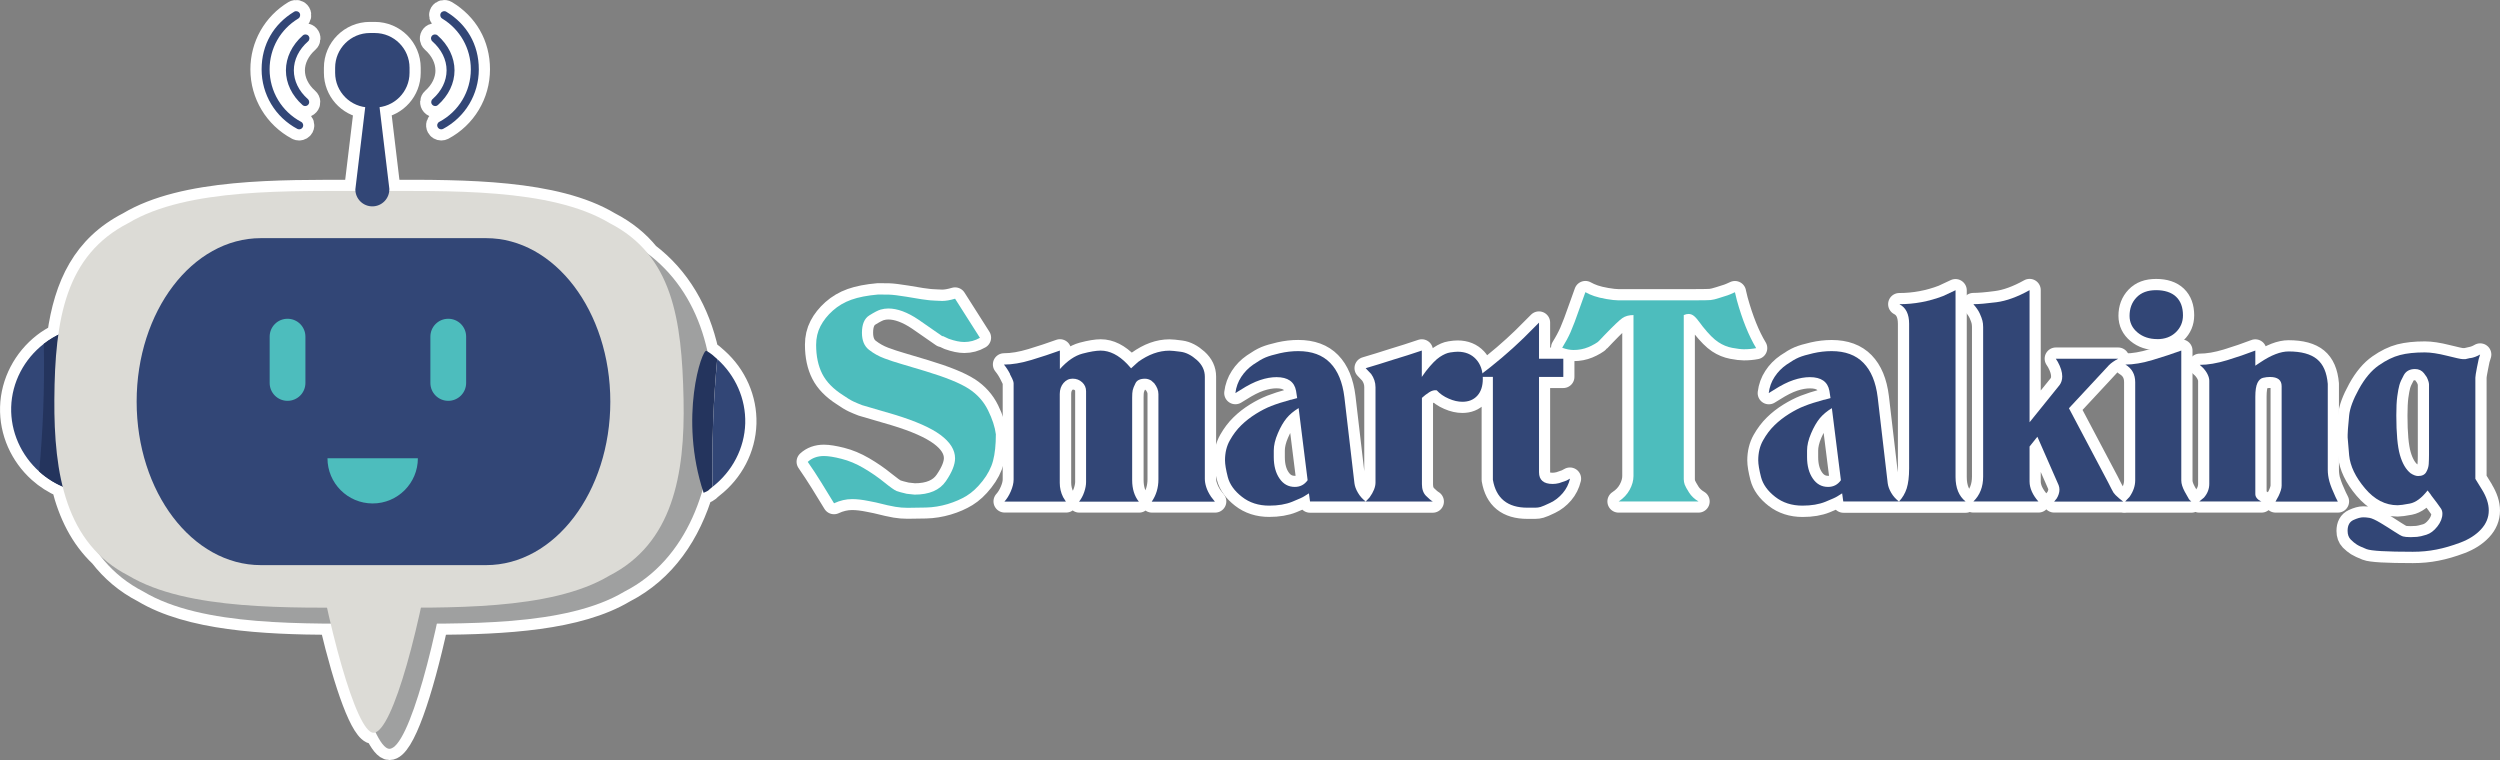 <?xml version="1.0" encoding="UTF-8"?>
<svg id="_圖層_2" data-name="圖層 2" xmlns="http://www.w3.org/2000/svg" viewBox="0 0 447.51 136.04">
  <rect x="0" y="0" width="447.51" height="136.04" fill="#808080" stroke="none"/>
  <defs>
    <style>
      .cls-1 {
        fill: #24345d;
      }

      .cls-2 {
        fill: #fff;
        stroke: #fff;
        stroke-linecap: round;
        stroke-linejoin: round;
        stroke-width: 4px;
      }

      .cls-3 {
        fill: #dcdbd6;
      }

      .cls-4 {
        fill: #324676;
      }

      .cls-5 {
        fill: #9fa0a0;
      }

      .cls-6 {
        fill: #4dbdbd;
      }
    </style>
  </defs>
  <g id="_圖層_1-2" data-name="圖層 1">
    <g>
      <g>
        <path class="cls-2" d="M173.41,69.56c-1.54-1-4.12-2.05-7.76-3.15l-4.35-1.3c-1.03-.3-2.04-.63-3.03-1-.98-.37-1.89-.88-2.73-1.53s-1.25-1.66-1.25-3.03c0-1.53.44-2.58,1.33-3.13.88-.55,1.55-.89,2-1.03.45-.13.91-.2,1.38-.2,1.63,0,3.44.67,5.41,2l4.25,2.95h.15l1,.47c1.1.39,2.03.58,2.8.58,1,0,1.94-.25,2.8-.75l-4.45-7c-.9.27-1.67.4-2.31.4-.1,0-.49-.02-1.18-.05-.69-.03-1.13-.07-1.33-.1l-1.16-.15-2.71-.45c-1.44-.23-2.49-.36-3.14-.38-.65-.02-1.3-.02-1.93-.02-1.94.17-3.54.48-4.8.93-1.26.45-2.36,1.1-3.32,1.95-.95.85-1.69,1.77-2.21,2.78-.52,1-.78,2.12-.78,3.35,0,2.04.37,3.77,1.1,5.2.73,1.44,1.97,2.7,3.7,3.8.77.53,1.4.92,1.9,1.15.5.23,1.02.45,1.55.65l5.81,1.7c3.74,1.13,6.47,2.34,8.21,3.63,1.73,1.29,2.6,2.68,2.6,4.18,0,1.13-.55,2.5-1.65,4.1-1.1,1.6-2.97,2.4-5.6,2.4l-1.4-.15c-.87-.2-1.48-.37-1.83-.5-.35-.13-1.09-.66-2.23-1.58-1.13-.92-2.36-1.76-3.68-2.53-1.32-.77-2.64-1.32-3.95-1.65-1.32-.33-2.36-.5-3.13-.5-1.17,0-2.14.35-2.9,1.05.83,1.2,1.64,2.44,2.43,3.7.78,1.27,1.54,2.5,2.27,3.7,1.07-.5,2.15-.75,3.25-.75.87,0,1.87.12,3,.35l1.25.25c1.6.4,2.76.66,3.48.78.72.12,1.44.18,2.18.18.9,0,2-.02,3.3-.05,1.3-.03,2.59-.24,3.88-.62,1.28-.38,2.42-.88,3.4-1.48.98-.6,1.94-1.48,2.85-2.65.92-1.17,1.54-2.38,1.88-3.63.34-1.25.5-2.83.5-4.73-.17-1.3-.63-2.74-1.4-4.3-.77-1.57-1.92-2.85-3.45-3.85Z"/>
        <path class="cls-2" d="M215.94,87.16c-.17-.54-.25-1.02-.25-1.46v-18.29c0-1.14-.47-2.13-1.42-2.99-.95-.85-1.91-1.35-2.88-1.48-.97-.13-1.65-.2-2.05-.2-1.87,0-3.74.68-5.6,2.02l-1.25,1.14-.7-.78c-1.54-1.59-3.12-2.39-4.75-2.39-.8,0-1.89.18-3.25.54-1.37.37-2.72,1.29-4.05,2.77v-3.32c-1.57.57-3.26,1.13-5.08,1.68-1.82.55-3.46.83-4.93.83.43.53.8,1.1,1.1,1.7.33.63.52,1.04.58,1.23.05.19.08.33.08.43v17.21c0,.63-.17,1.33-.5,2.1-.33.77-.72,1.38-1.15,1.85h11.01l-.5-.8c-.4-.8-.6-1.65-.6-2.55v-15.91c0-.8.23-1.46.68-1.98.45-.52.99-.77,1.63-.77.67,0,1.23.22,1.7.65.47.43.7.97.7,1.6v16.26c0,.53-.11,1.12-.33,1.78-.22.65-.53,1.22-.93,1.73h10.71c-.8-1-1.2-2.29-1.2-3.87v-14.73c0-.6.03-1.06.1-1.36.07-.3.23-.72.5-1.25.26-.54.83-.8,1.7-.8.37,0,.73.11,1.1.32l.55.49c.5.65.75,1.29.75,1.94v15.28c0,1.49-.4,2.82-1.2,3.98h11.31l-.7-.9c-.4-.6-.69-1.17-.85-1.71Z"/>
        <path class="cls-2" d="M279.08,86.47c-.4.1-.78.15-1.15.15-1.63,0-2.45-.7-2.45-2.1v-17.06h4.35v-3.25h-4.35v-6.47l-2.75,2.75c-2.21,2.15-4.68,4.26-7.38,6.32-.15-1.01-.53-1.86-1.15-2.54-.82-.88-1.91-1.33-3.28-1.33-.33,0-.78.04-1.33.13-.55.08-1.17.35-1.85.8-.69.45-1.51,1.29-2.48,2.53l-.75,1.05v-4.72l-2.55.84-2.55.79-2.5.79-2.45.74.95,1c.53.74.8,1.54.8,2.41v17.05c0,.8-.35,1.69-1.05,2.66l-.7.75c-.57-.43-1.03-.95-1.38-1.55-.35-.6-.56-1.17-.63-1.7l-1.8-15.41c-.33-2.7-1.18-4.75-2.55-6.15-1.37-1.4-3.27-2.1-5.71-2.1-1.1,0-2.2.13-3.3.38-1.1.25-1.95.5-2.55.75-.6.25-1.33.68-2.2,1.28-.87.6-1.59,1.33-2.15,2.2-.57.87-.92,1.84-1.05,2.9l.9-.55c1.3-.83,2.48-1.43,3.53-1.78,1.05-.35,2.03-.52,2.93-.52,2.03,0,3.2.82,3.5,2.45l.2,1.3-1.1.3c-1.47.4-2.64.78-3.53,1.13-.88.35-1.81.82-2.78,1.42-.97.6-1.84,1.28-2.6,2.03-.77.75-1.44,1.64-2.03,2.68-.58,1.03-.88,2.23-.88,3.6,0,.7.17,1.7.5,3,.33,1.3,1.18,2.48,2.53,3.53,1.35,1.05,2.98,1.58,4.88,1.58,1.6,0,2.98-.23,4.13-.7,1.15-.47,1.85-.78,2.1-.95.25-.17.54-.35.88-.55l.2,1.45h21.97c-.3-.17-.7-.5-1.2-1-.5-.5-.75-1.2-.75-2.1v-15.46c.4-.37.83-.7,1.3-1,.47-.3.92-.42,1.35-.35.57.62,1.28,1.12,2.15,1.49.87.38,1.68.56,2.45.56,1.1,0,1.98-.36,2.65-1.07.67-.72,1-1.73,1-3.03,0-.12-.02-.23-.03-.35h1.83v18.41c.57,3.34,2.63,5,6.18,5h1.41c.34,0,.65-.04.95-.13.3-.08.88-.33,1.73-.74.85-.41,1.6-.99,2.23-1.73.64-.75,1.07-1.61,1.31-2.6l-.65.35-1.3.45ZM231.75,87.17c-1.14,0-2.05-.5-2.73-1.5-.69-1-1.03-2.28-1.03-3.85v-1.15c0-.93.24-1.97.73-3.1.49-1.13,1.01-2.03,1.56-2.7.56-.67,1.27-1.27,2.14-1.8l1.61,12.91c-.56.8-1.33,1.2-2.3,1.2Z"/>
        <path class="cls-2" d="M310.56,52.3c-.6.28-1.03.46-1.3.55-.27.08-.75.24-1.45.46-.7.23-1.24.35-1.6.39-.37.03-1.29.05-2.75.05h-13.81c-.5,0-1.19-.08-2.08-.23-.89-.15-1.62-.33-2.2-.53-.58-.2-1.11-.43-1.58-.7l-.95,2.65c-.73,2.1-1.3,3.6-1.7,4.5-.4.9-.9,1.84-1.5,2.8.73.27,1.42.4,2.05.4.93,0,1.8-.17,2.6-.5.4-.16.8-.37,1.2-.6.4-.23.65-.42.75-.55l1-1.05c1.57-1.63,2.62-2.63,3.15-3,.53-.37,1.2-.55,2-.55v28.82c0,.8-.23,1.62-.68,2.45-.45.84-1.11,1.54-1.98,2.1h14.31c-.73-.43-1.3-.96-1.7-1.6-.4-.63-.66-1.11-.78-1.42-.12-.32-.17-.64-.17-.97v-29.38c.3-.13.58-.2.85-.2.37,0,.7.12,1,.38.3.25.67.68,1.1,1.28l.45.6c1.07,1.33,1.99,2.26,2.78,2.78.78.52,1.62.86,2.5,1.03.88.17,1.58.25,2.08.25.8,0,1.53-.07,2.2-.2-1.34-2.21-2.48-5.07-3.45-8.56l-.35-1.45Z"/>
        <path class="cls-2" d="M350.04,51.95l-2.25,1.05c-2.53.97-5.14,1.45-7.81,1.45,1.17.6,1.75,1.77,1.75,3.5v25.92c0,1.47-.14,2.65-.43,3.55-.28.9-.74,1.68-1.38,2.35-.57-.43-1.02-.95-1.37-1.55-.35-.6-.56-1.17-.62-1.7l-1.8-15.41c-.33-2.7-1.18-4.75-2.55-6.15-1.37-1.4-3.27-2.1-5.7-2.1-1.1,0-2.2.13-3.3.38-1.1.25-1.95.5-2.55.75-.6.25-1.33.68-2.2,1.28-.87.6-1.59,1.33-2.15,2.2-.57.87-.92,1.84-1.05,2.9l.9-.55c1.3-.83,2.48-1.43,3.53-1.78,1.05-.35,2.03-.52,2.93-.52,2.03,0,3.2.82,3.5,2.45l.2,1.3-1.1.3c-1.47.4-2.64.78-3.53,1.13-.88.35-1.81.82-2.78,1.42-.97.6-1.84,1.28-2.6,2.03-.77.75-1.44,1.64-2.03,2.68-.58,1.03-.88,2.23-.88,3.6,0,.7.17,1.7.5,3,.33,1.3,1.18,2.48,2.53,3.53,1.35,1.05,2.98,1.58,4.88,1.58,1.6,0,2.98-.23,4.13-.7,1.15-.47,1.85-.78,2.1-.95.25-.17.54-.35.88-.55l.2,1.45h21.87c-1.2-.97-1.8-2.43-1.8-4.4v-33.42ZM327.22,87.17c-1.13,0-2.04-.5-2.73-1.5-.69-1-1.03-2.28-1.03-3.85v-1.15c0-.93.24-1.97.73-3.1.49-1.13,1.01-2.03,1.56-2.7.56-.67,1.27-1.27,2.15-1.8l1.62,12.91c-.57.8-1.34,1.2-2.3,1.2Z"/>
        <path class="cls-2" d="M378.33,88.17c-.15-.23-.48-.85-.97-1.85l-7.01-13.26,5.81-6.25,1.25-1.35.1-.11c.4-.4.95-.78,1.65-1.15h-11.16l.35.55c.53.97.8,1.84.8,2.61,0,.6-.16,1.12-.48,1.55l-5.37,6.66v-23.65c-2.17,1.21-4.15,1.93-5.93,2.16-1.79.24-3.16.35-4.13.35.53.6.92,1.16,1.15,1.68.23.52.39.94.47,1.27.08.33.13.72.13,1.15v26.77c0,1.83-.58,3.32-1.75,4.45h11.66c-.5-.57-.89-1.16-1.18-1.77-.28-.62-.42-1.23-.42-1.83v-6.26l1.4-1.75,3.8,8.66c.1.27.15.53.15.8,0,.53-.17,1.07-.5,1.6l-.45.55h12.36l-.75-.6c-.5-.43-.82-.77-.98-1Z"/>
        <path class="cls-2" d="M391.84,89.35c-.08-.12-.33-.56-.75-1.33-.42-.77-.62-1.43-.62-2v-23.27c-1.57.57-3.27,1.13-5.1,1.68-1.83.55-3.47.83-4.9.83,1.17.7,1.75,1.75,1.75,3.15v17.56c0,1-.33,1.99-1,2.95l-.8.85h11.86c-.2-.17-.34-.31-.43-.42Z"/>
        <path class="cls-2" d="M386.16,60.7c1.37,0,2.48-.41,3.33-1.23.85-.82,1.28-1.83,1.28-3.03,0-1.43-.41-2.54-1.23-3.33-.82-.78-2.01-1.18-3.58-1.18s-2.67.43-3.5,1.3c-.83.87-1.25,1.97-1.25,3.3,0,1.2.48,2.19,1.43,2.98s2.13,1.18,3.53,1.18Z"/>
        <path class="cls-2" d="M416.98,86.2c-.2-.71-.3-1.42-.3-2.13v-15.36c-.17-2.03-.81-3.51-1.93-4.43-1.12-.92-2.81-1.38-5.08-1.38-1.44,0-3.12.65-5.06,1.95l-.9.6v-2.71c-1.57.6-3.25,1.18-5.05,1.73-1.8.55-3.44.83-4.9.83l.6.55c.37.4.64.8.83,1.2.18.4.28.77.28,1.1v18.46c0,.9-.32,1.72-.95,2.45l-.85.7h11.16c-.73-.37-1.1-.82-1.1-1.35v-17.41c0-1.13.12-1.96.38-2.48.25-.52.58-.82,1-.92.42-.1.83-.15,1.23-.15,1.4,0,2.1.55,2.1,1.65v17.81c0,.47-.18,1.08-.55,1.85l-.55,1h11.16l-.4-.8c-.53-1.13-.9-2.06-1.1-2.78Z"/>
        <path class="cls-2" d="M444.31,87.67l-1.2-1.95v-18.11c0-.27.09-.87.28-1.8.18-.93.29-1.45.32-1.55l.25-.8c-.57.34-1.15.55-1.75.65-.2.03-.48.1-.85.2h-.55c-.27,0-1.19-.2-2.78-.6-1.59-.4-2.91-.6-3.98-.6-1.73,0-3.21.16-4.43.47-1.22.32-2.49.93-3.8,1.85-1.32.92-2.5,2.33-3.55,4.23-1.05,1.9-1.63,3.48-1.75,4.73-.12,1.25-.19,2.07-.22,2.45-.03.39-.05.73-.05,1.03v.47c0,.22.09,1.28.27,3.2.18,1.92,1.13,3.89,2.83,5.9,1.7,2.02,3.65,3.03,5.85,3.03.4,0,1.12-.1,2.18-.3,1.05-.2,2.11-.98,3.18-2.35l.5.65.2.3.95,1.25.75,1.05c.17.27.25.57.25.9,0,.77-.3,1.53-.9,2.3-.6.77-1.26,1.26-1.97,1.48-.71.22-1.27.34-1.67.38-.4.03-.78.05-1.15.05-.63,0-1.09-.04-1.37-.13-.28-.08-.79-.37-1.52-.85-.73-.48-1.55-1-2.47-1.55-.92-.55-1.58-.86-2-.92-.42-.07-.79-.1-1.12-.1-.47,0-1.05.16-1.75.48-.7.32-1.05.96-1.05,1.93,0,.67.19,1.19.57,1.58.38.38.75.68,1.1.9.35.22.92.48,1.72.8.8.32,3.56.48,8.29.48,1.46,0,2.87-.13,4.22-.4,1.35-.26,2.78-.68,4.3-1.25,1.51-.57,2.74-1.35,3.67-2.35.93-1,1.4-2.13,1.4-3.4,0-1.17-.4-2.4-1.2-3.7ZM434.8,81.42c0,.6-.02,1.15-.05,1.65-.03.5-.18.99-.45,1.45-.27.47-.75.7-1.45.7-.4,0-.85-.17-1.35-.5-.84-.67-1.47-1.75-1.9-3.25-.44-1.5-.65-3.87-.65-7.1,0-1.4.06-2.54.17-3.4.12-.87.24-1.54.38-2.03.13-.48.4-1.08.8-1.8.4-.72,1.07-1.07,2-1.07.67,0,1.2.25,1.6.75l.5.7c.27.56.4,1,.4,1.3v12.61Z"/>
        <path class="cls-2" d="M53.22,23.07c.11.06.22.08.33.08.25,0,.5-.14.63-.38.18-.35.05-.78-.29-.96-3.48-1.85-5.64-5.45-5.64-9.39s1.92-7.16,5.13-9.1c.33-.2.44-.64.24-.98-.2-.34-.64-.44-.98-.24-3.64,2.21-5.82,6.07-5.82,10.32,0,4.47,2.45,8.55,6.39,10.65Z"/>
        <path class="cls-2" d="M51.17,12.6c0,2.29,1.06,4.49,2.98,6.21.13.12.3.18.47.18.2,0,.39-.08.53-.24.26-.29.24-.74-.06-1-1.62-1.44-2.51-3.27-2.51-5.15s.91-3.74,2.55-5.19c.29-.26.32-.71.06-1-.26-.29-.71-.32-1-.06-1.96,1.72-3.03,3.94-3.03,6.26Z"/>
        <path class="cls-2" d="M79.16,3.32c3.21,1.95,5.13,5.35,5.13,9.1,0,3.94-2.16,7.54-5.64,9.39-.35.18-.48.61-.29.96.13.24.37.38.63.38.11,0,.23-.03.33-.08,3.95-2.1,6.39-6.18,6.39-10.65s-2.17-8.11-5.82-10.32c-.34-.2-.77-.1-.98.24-.2.34-.1.77.24.98Z"/>
        <path class="cls-2" d="M79.95,12.6c0,1.88-.89,3.71-2.51,5.15-.29.26-.32.71-.06,1,.14.16.33.24.53.24.17,0,.34-.06.47-.18,1.92-1.71,2.98-3.92,2.98-6.21s-1.08-4.54-3.03-6.26c-.3-.26-.74-.23-1,.06-.26.29-.23.74.06,1,1.64,1.45,2.55,3.29,2.55,5.19Z"/>
        <path class="cls-2" d="M126.64,62.91c-1.58-7.14-5.03-13.19-10.61-17.44-1.77-2.19-4.03-4.05-6.92-5.54-9.71-5.82-25.99-5.77-39.45-5.75,0-.09.03-.18.03-.28l-1.76-14.72c3.04-.41,5.38-3,5.38-6.15v-.9c0-3.43-2.78-6.21-6.21-6.21h-.9c-3.43,0-6.22,2.78-6.22,6.21v.9c0,3.15,2.35,5.75,5.39,6.16l-1.77,14.72c0,.1.02.19.03.28-13.68-.02-30.65-.24-40.65,5.75-8.03,4.12-11.3,11.1-12.54,20.02-.92.46-1.8.98-2.59,1.6-3.51,2.73-5.71,6.87-5.84,11.34-.12,4.41,1.77,8.6,5.01,11.51,1.22,1.1,2.64,2,4.21,2.68,1.21,4.87,3.3,9.15,6.78,12.44,1.99,2.57,4.5,4.75,7.66,6.37,8.32,4.99,21.46,5.67,33.52,5.74,2.62,11.04,5.62,19.55,7.67,19.55.13,0,.26-.03.39-.09.9,1.87,1.75,2.95,2.47,2.95,2.46,0,5.8-10.02,8.5-22.41,12.07-.08,25.24-.75,33.58-5.74,7.21-3.69,11.69-10.41,13.98-18.26.06.2.12.39.19.59,1.19-.52.61-.32,1.6-1.09,3.51-2.73,5.71-6.87,5.84-11.34.12-4.41-1.77-8.6-5.01-11.51-.68-.62-1.02-.92-1.75-1.37Z"/>
      </g>
      <g>
        <g>
          <path class="cls-6" d="M149.29,90.08c-.73-1.2-1.49-2.43-2.27-3.7-.78-1.27-1.59-2.5-2.43-3.7.77-.7,1.73-1.05,2.9-1.05.77,0,1.81.16,3.13.5,1.32.33,2.64.88,3.95,1.65,1.32.77,2.54,1.61,3.68,2.53,1.14.92,1.88,1.44,2.23,1.58.35.13.96.3,1.83.5l1.4.15c2.63,0,4.5-.8,5.6-2.4,1.1-1.6,1.65-2.97,1.65-4.1,0-1.5-.87-2.89-2.6-4.18-1.73-1.28-4.47-2.49-8.21-3.63l-5.81-1.7c-.53-.2-1.05-.42-1.55-.65-.5-.23-1.13-.62-1.9-1.15-1.73-1.1-2.97-2.37-3.7-3.8-.73-1.43-1.1-3.17-1.1-5.2,0-1.23.26-2.35.78-3.35.52-1,1.25-1.93,2.21-2.78.95-.85,2.06-1.5,3.32-1.95,1.26-.45,2.85-.76,4.8-.93.64,0,1.28,0,1.93.02.65.02,1.7.14,3.14.38l2.71.45,1.16.15c.2.03.64.07,1.33.1.69.03,1.08.05,1.18.05.64,0,1.41-.13,2.31-.4l4.45,7c-.87.5-1.8.75-2.8.75-.77,0-1.7-.19-2.8-.58l-1-.47h-.15l-4.25-2.95c-1.97-1.33-3.77-2-5.41-2-.47,0-.92.07-1.38.2-.45.13-1.12.48-2,1.03-.89.55-1.33,1.59-1.33,3.13,0,1.37.42,2.38,1.25,3.03s1.74,1.16,2.73,1.53c.98.37,1.99.7,3.03,1l4.35,1.3c3.64,1.1,6.22,2.15,7.76,3.15,1.54,1,2.68,2.29,3.45,3.85.77,1.57,1.24,3,1.4,4.3,0,1.9-.17,3.48-.5,4.73-.33,1.25-.96,2.46-1.88,3.63-.92,1.17-1.87,2.05-2.85,2.65-.98.6-2.12,1.09-3.4,1.48-1.28.38-2.58.59-3.88.62-1.3.03-2.4.05-3.3.05-.73,0-1.46-.06-2.18-.18-.72-.12-1.88-.37-3.48-.78l-1.25-.25c-1.13-.23-2.13-.35-3-.35-1.1,0-2.18.25-3.25.75Z"/>
          <path class="cls-4" d="M180.81,66.96c-.3-.6-.67-1.17-1.1-1.7,1.47,0,3.11-.28,4.93-.83,1.82-.55,3.51-1.11,5.08-1.68v3.32c1.34-1.49,2.69-2.41,4.05-2.77,1.37-.36,2.45-.54,3.25-.54,1.63,0,3.22.8,4.75,2.39l.7.78,1.25-1.14c1.87-1.35,3.73-2.02,5.6-2.02.4,0,1.08.07,2.05.2.97.13,1.93.63,2.88,1.48.95.85,1.42,1.85,1.42,2.99v18.29c0,.44.08.92.25,1.46.17.54.45,1.11.85,1.71l.7.9h-11.31c.8-1.16,1.2-2.49,1.2-3.98v-15.28c0-.65-.25-1.29-.75-1.94l-.55-.49c-.37-.21-.73-.32-1.1-.32-.87,0-1.44.27-1.7.8-.27.54-.44.95-.5,1.25-.07.3-.1.76-.1,1.36v14.73c0,1.58.4,2.87,1.2,3.87h-10.71c.4-.5.71-1.08.93-1.73.22-.65.33-1.24.33-1.78v-16.26c0-.63-.23-1.17-.7-1.6-.47-.43-1.03-.65-1.7-.65s-1.18.26-1.63.77c-.45.52-.68,1.18-.68,1.98v15.91c0,.9.2,1.75.6,2.55l.5.8h-11.01c.43-.47.82-1.08,1.15-1.85.33-.77.5-1.47.5-2.1v-17.21c0-.1-.03-.24-.08-.43-.05-.18-.24-.59-.58-1.23Z"/>
          <path class="cls-4" d="M231.1,71.56l1.1-.3-.2-1.3c-.3-1.63-1.47-2.45-3.5-2.45-.9,0-1.88.17-2.93.52-1.05.35-2.23.94-3.53,1.78l-.9.55c.13-1.07.48-2.03,1.05-2.9.57-.87,1.28-1.6,2.15-2.2.87-.6,1.6-1.03,2.2-1.28.6-.25,1.45-.5,2.55-.75,1.1-.25,2.2-.38,3.3-.38,2.44,0,4.34.7,5.71,2.1,1.37,1.4,2.22,3.45,2.55,6.15l1.8,15.41c.07.53.27,1.1.63,1.7.35.6.81,1.12,1.38,1.55h-9.96l-.2-1.45c-.33.2-.62.38-.88.55-.25.17-.95.48-2.1.95-1.15.47-2.53.7-4.13.7-1.9,0-3.53-.52-4.88-1.58-1.35-1.05-2.19-2.23-2.53-3.53-.33-1.3-.5-2.3-.5-3,0-1.37.29-2.57.88-3.6.58-1.04,1.26-1.93,2.03-2.68.77-.75,1.63-1.42,2.6-2.03.97-.6,1.89-1.08,2.78-1.42.88-.35,2.06-.73,3.53-1.13ZM232.44,73.06c-.87.53-1.59,1.13-2.14,1.8-.55.67-1.08,1.57-1.56,2.7-.49,1.13-.73,2.17-.73,3.1v1.15c0,1.57.34,2.85,1.03,3.85.68,1,1.59,1.5,2.73,1.5.97,0,1.73-.4,2.3-1.2l-1.61-12.91Z"/>
          <path class="cls-4" d="M245.41,66.91l-.95-1,2.45-.74,2.5-.79,2.55-.79,2.55-.84v4.72l.75-1.05c.97-1.23,1.79-2.08,2.48-2.53.68-.45,1.3-.72,1.85-.8.55-.08.99-.13,1.33-.13,1.37,0,2.46.44,3.28,1.33.82.88,1.23,2.06,1.23,3.53,0,1.3-.34,2.31-1,3.03-.67.72-1.55,1.07-2.65,1.07-.77,0-1.59-.18-2.45-.56-.87-.37-1.59-.87-2.15-1.49-.43-.07-.89.05-1.35.35-.47.3-.9.63-1.3,1v15.46c0,.9.25,1.6.75,2.1.5.5.9.83,1.2,1h-12.01l.7-.75c.7-.97,1.05-1.86,1.05-2.66v-17.05c0-.87-.27-1.67-.8-2.41Z"/>
          <path class="cls-4" d="M267.23,67.46h-2.7c3.04-2.27,5.77-4.59,8.21-6.96l2.75-2.75v6.47h4.35v3.25h-4.35v17.06c0,1.4.82,2.1,2.45,2.1.37,0,.75-.05,1.15-.15l1.3-.45.65-.35c-.23.99-.67,1.85-1.31,2.6-.64.75-1.38,1.33-2.23,1.73-.85.41-1.43.65-1.73.74-.3.09-.62.13-.95.13h-1.41c-3.55,0-5.61-1.67-6.18-5v-18.41Z"/>
          <path class="cls-6" d="M284.29,62.15c-.8.33-1.67.5-2.6.5-.63,0-1.32-.13-2.05-.4.6-.97,1.1-1.9,1.5-2.8.4-.9.97-2.4,1.7-4.5l.95-2.65c.47.27.99.5,1.58.7.58.2,1.32.38,2.2.53.88.15,1.58.23,2.08.23h13.81c1.47,0,2.38-.02,2.75-.05.37-.03.9-.16,1.6-.39.7-.22,1.18-.38,1.45-.46.27-.09.7-.27,1.3-.55l.35,1.45c.97,3.49,2.12,6.34,3.45,8.56-.67.13-1.4.2-2.2.2-.5,0-1.19-.09-2.08-.25-.88-.16-1.72-.51-2.5-1.03-.79-.51-1.71-1.44-2.78-2.78l-.45-.6c-.43-.6-.8-1.03-1.1-1.28-.3-.25-.63-.38-1-.38-.27,0-.55.07-.85.2v29.38c0,.33.06.66.17.97.12.32.38.79.78,1.42.4.63.97,1.17,1.7,1.6h-14.31c.87-.57,1.53-1.27,1.98-2.1.45-.83.68-1.65.68-2.45v-28.82c-.8,0-1.47.18-2,.55-.53.37-1.58,1.37-3.15,3l-1,1.05c-.1.14-.35.32-.75.55-.4.23-.8.44-1.2.6Z"/>
          <path class="cls-4" d="M326.57,71.56l1.1-.3-.2-1.3c-.3-1.63-1.47-2.45-3.5-2.45-.9,0-1.88.17-2.93.52-1.05.35-2.23.94-3.53,1.78l-.9.55c.13-1.07.48-2.03,1.05-2.9.57-.87,1.28-1.6,2.15-2.2.87-.6,1.6-1.03,2.2-1.28.6-.25,1.45-.5,2.55-.75,1.1-.25,2.2-.38,3.3-.38,2.43,0,4.34.7,5.7,2.1,1.37,1.4,2.22,3.45,2.55,6.15l1.8,15.41c.07.53.27,1.1.62,1.7.35.6.81,1.12,1.38,1.55h-9.96l-.2-1.45c-.33.2-.63.38-.88.55-.25.17-.95.48-2.1.95-1.15.47-2.53.7-4.13.7-1.9,0-3.53-.52-4.88-1.58-1.35-1.05-2.19-2.23-2.53-3.53-.33-1.3-.5-2.3-.5-3,0-1.37.29-2.57.88-3.6.58-1.04,1.26-1.93,2.03-2.68.77-.75,1.63-1.42,2.6-2.03.97-.6,1.89-1.08,2.78-1.42.88-.35,2.06-.73,3.53-1.13ZM327.91,73.06c-.87.53-1.59,1.13-2.15,1.8-.55.67-1.08,1.57-1.56,2.7-.49,1.13-.73,2.17-.73,3.1v1.15c0,1.57.34,2.85,1.03,3.85.68,1,1.59,1.5,2.73,1.5.97,0,1.73-.4,2.3-1.2l-1.62-12.91Z"/>
          <path class="cls-4" d="M351.84,89.77h-11.91c.63-.67,1.09-1.45,1.38-2.35.28-.9.43-2.08.43-3.55v-25.92c0-1.73-.58-2.9-1.75-3.5,2.67,0,5.27-.48,7.81-1.45l2.25-1.05v33.42c0,1.97.6,3.44,1.8,4.4Z"/>
          <path class="cls-4" d="M364.9,89.77h-11.66c1.17-1.13,1.75-2.62,1.75-4.45v-26.77c0-.43-.04-.82-.13-1.15-.08-.33-.24-.76-.47-1.27-.23-.52-.62-1.08-1.15-1.68.97,0,2.34-.12,4.13-.35,1.78-.23,3.76-.95,5.93-2.16v23.65l5.37-6.66c.32-.43.48-.95.48-1.55,0-.77-.27-1.64-.8-2.61l-.35-.55h11.16c-.7.37-1.25.75-1.65,1.15l-.1.11-1.25,1.35-5.81,6.25,7.01,13.26c.5,1,.82,1.62.97,1.85.15.23.48.57.98,1l.75.6h-12.36l.45-.55c.33-.53.5-1.07.5-1.6,0-.27-.05-.54-.15-.8l-3.8-8.66-1.4,1.75v6.26c0,.6.14,1.21.42,1.83.28.62.68,1.21,1.18,1.77Z"/>
          <path class="cls-4" d="M392.27,89.77h-11.86l.8-.85c.67-.97,1-1.95,1-2.95v-17.56c0-1.4-.58-2.45-1.75-3.15,1.44,0,3.07-.28,4.9-.83,1.84-.55,3.54-1.11,5.1-1.68v23.27c0,.57.21,1.23.62,2,.42.77.67,1.21.75,1.33.08.12.23.26.43.42ZM386.16,60.7c-1.4,0-2.58-.39-3.53-1.18s-1.43-1.78-1.43-2.98c0-1.34.42-2.44,1.25-3.3.83-.87,2-1.3,3.5-1.3s2.76.39,3.58,1.18c.82.78,1.23,1.89,1.23,3.33,0,1.2-.43,2.21-1.28,3.03-.85.82-1.96,1.23-3.33,1.23Z"/>
          <path class="cls-4" d="M404.83,89.77h-11.16l.85-.7c.63-.73.95-1.55.95-2.45v-18.46c0-.33-.09-.7-.28-1.1-.18-.4-.46-.8-.83-1.2l-.6-.55c1.47,0,3.1-.28,4.9-.83,1.8-.55,3.49-1.13,5.05-1.73v2.71l.9-.6c1.94-1.3,3.62-1.95,5.06-1.95,2.27,0,3.96.46,5.08,1.38,1.12.92,1.76,2.39,1.93,4.43v15.36c0,.7.1,1.41.3,2.13.2.72.57,1.64,1.1,2.78l.4.8h-11.16l.55-1c.37-.77.55-1.38.55-1.85v-17.81c0-1.1-.7-1.65-2.1-1.65-.4,0-.81.05-1.23.15-.42.1-.75.41-1,.92-.25.52-.38,1.34-.38,2.48v17.41c0,.53.37.99,1.1,1.35Z"/>
          <path class="cls-4" d="M442.2,64.11c.6-.1,1.18-.32,1.75-.65l-.25.8c-.03.1-.14.62-.32,1.55-.18.94-.28,1.54-.28,1.8v18.11l1.2,1.95c.8,1.3,1.2,2.53,1.2,3.7,0,1.27-.47,2.4-1.4,3.4-.93,1-2.16,1.78-3.67,2.35-1.52.57-2.95.99-4.3,1.25-1.35.27-2.75.4-4.22.4-4.73,0-7.49-.16-8.29-.48-.8-.32-1.38-.58-1.72-.8-.35-.22-.72-.52-1.1-.9-.38-.38-.57-.91-.57-1.58,0-.97.35-1.61,1.05-1.93.7-.32,1.28-.48,1.75-.48.33,0,.71.03,1.12.1.42.07,1.08.37,2,.92.91.55,1.74,1.07,2.47,1.55.73.48,1.24.77,1.52.85.28.08.74.13,1.37.13.37,0,.75-.02,1.15-.05.4-.03.96-.16,1.67-.38.71-.22,1.37-.71,1.97-1.48.6-.77.9-1.53.9-2.3,0-.33-.08-.63-.25-.9l-.75-1.05-.95-1.25-.2-.3-.5-.65c-1.07,1.37-2.13,2.15-3.18,2.35-1.05.2-1.78.3-2.18.3-2.2,0-4.15-1.01-5.85-3.03-1.7-2.02-2.64-3.98-2.83-5.9-.18-1.92-.27-2.99-.27-3.2v-.47c0-.3.02-.64.05-1.03.03-.38.11-1.2.22-2.45.12-1.25.7-2.83,1.75-4.73,1.05-1.9,2.23-3.31,3.55-4.23,1.32-.92,2.59-1.54,3.8-1.85,1.22-.32,2.69-.47,4.43-.47,1.07,0,2.39.2,3.98.6,1.58.4,2.51.6,2.78.6h.55c.37-.1.65-.17.85-.2ZM434.8,68.81c0-.3-.13-.74-.4-1.3l-.5-.7c-.4-.5-.93-.75-1.6-.75-.93,0-1.6.36-2,1.07-.4.72-.67,1.32-.8,1.8-.14.48-.26,1.16-.38,2.03-.12.87-.17,2-.17,3.4,0,3.24.22,5.6.65,7.1.43,1.5,1.07,2.59,1.9,3.25.5.33.95.5,1.35.5.7,0,1.18-.23,1.45-.7.27-.47.42-.95.45-1.45.03-.5.05-1.05.05-1.65v-12.61Z"/>
        </g>
        <g>
          <g>
            <path class="cls-4" d="M11.93,87.39c-1.86-.7-3.52-1.72-4.92-2.99-3.23-2.91-5.13-7.1-5.01-11.51.13-4.47,2.33-8.62,5.84-11.34.99-.77,2.09-1.43,3.28-1.95,9.68,14.15.81,27.79.81,27.79Z"/>
            <path class="cls-1" d="M11.93,87.39c-1.86-.7-3.52-1.72-4.92-2.99.32-3.45.57-7.08.72-10.88.16-4.19.19-8.18.11-11.97.99-.77,2.09-1.43,3.28-1.95.27,9.26.54,18.53.81,27.79Z"/>
          </g>
          <g>
            <path class="cls-5" d="M69.71,48.13c-2.73,0-5.27,1.16-7.37,3.63h0c-.93,1.09-1.77,2.42-2.51,4.03-2.06,4.47-3.31,10.98-3.31,19.82,0,5.67.77,13.08,1.96,20.71,2.85,18.23,8.13,37.72,11.22,37.72,3.46,0,8.68-19.87,11.39-38.25,1.1-7.44,1.79-14.64,1.79-20.18,0-19.21-5.9-27.49-13.18-27.49Z"/>
            <path class="cls-5" d="M127.65,73.77c.02,13.3-4.62,26.37-15.86,32.12-10.6,6.35-29.03,5.72-43.06,5.75-14.04-.03-32.47.6-43.07-5.75-11.23-5.76-14.64-18.5-13.25-31.55-1.38-13.05,2.02-25.79,13.25-31.55,10.6-6.35,29.03-5.72,43.06-5.75,14.04.03,32.46-.6,43.06,5.75,11.23,5.75,16.15,17.28,15.85,30.98Z"/>
          </g>
          <path class="cls-3" d="M66.85,45.26c-2.73,0-5.27,1.16-7.37,3.63h0c-.93,1.09-1.77,2.42-2.5,4.03h0c-2.06,4.47-3.31,10.98-3.31,19.82,0,5.67.77,13.08,1.96,20.71,2.85,18.23,8.13,37.72,11.22,37.72,3.46,0,8.68-19.87,11.39-38.25,1.1-7.44,1.79-14.64,1.79-20.18,0-19.21-5.9-27.49-13.18-27.49ZM67.3,101.64c-.73,0-1.32-1.56-1.32-3.48s.59-3.48,1.32-3.48,1.32,1.56,1.32,3.48-.59,3.48-1.32,3.48ZM76.2,87.38c-2.11,2.28-6.14,2.28-9.34,2.28s-7.23,0-9.34-2.28c-2.11-2.28-2.98-16.27-2.02-20.93.96-4.66,6.42-7.81,11.37-7.81s10.41,3.15,11.37,7.81c.96,4.66.08,18.65-2.02,20.93Z"/>
          <path class="cls-3" d="M122.36,71.48c.29,13.66-2.02,25.79-13.25,31.55-10.6,6.35-29.03,5.72-43.06,5.75-14.04-.03-32.47.6-43.07-5.75-11.23-5.76-13.34-18.14-13.25-31.55.09-14.44,2.02-25.79,13.25-31.55,10.6-6.35,29.03-5.72,43.07-5.75,14.04.03,32.47-.6,43.06,5.75,11.23,5.76,12.95,17.12,13.25,31.55Z"/>
          <path class="cls-4" d="M109.25,71.89c0,16.16-9.95,29.27-22.24,29.27h-40.31c-12.28,0-22.24-13.1-22.24-29.27h0c0-16.16,9.96-29.26,22.24-29.26h40.31c12.28,0,22.24,13.1,22.24,29.26h0Z"/>
          <path class="cls-6" d="M74.8,82.03c0,4.47-3.62,8.09-8.09,8.09s-8.09-3.62-8.09-8.09h16.17Z"/>
          <g>
            <g>
              <path class="cls-4" d="M53.55,23.15c-.11,0-.23-.03-.33-.08-3.95-2.1-6.39-6.18-6.39-10.65s2.17-8.11,5.82-10.32c.34-.2.77-.1.98.24.2.34.1.77-.24.98-3.22,1.95-5.13,5.35-5.13,9.1,0,3.94,2.16,7.54,5.64,9.39.35.18.48.61.29.96-.13.24-.37.38-.63.38Z"/>
              <path class="cls-4" d="M54.63,18.99c-.17,0-.34-.06-.47-.18-1.92-1.71-2.98-3.92-2.98-6.21s1.08-4.54,3.03-6.26c.3-.26.74-.23,1,.06.26.29.23.74-.06,1-1.65,1.45-2.55,3.29-2.55,5.19s.89,3.71,2.51,5.15c.29.26.32.71.06,1-.14.16-.33.24-.53.24Z"/>
            </g>
            <g>
              <path class="cls-4" d="M78.99,23.15c.11,0,.23-.03.33-.08,3.95-2.1,6.39-6.18,6.39-10.65s-2.17-8.11-5.82-10.32c-.34-.2-.77-.1-.98.24-.2.34-.1.77.24.98,3.21,1.95,5.13,5.35,5.13,9.1,0,3.94-2.16,7.54-5.64,9.39-.35.18-.48.61-.29.96.13.24.37.38.63.38Z"/>
              <path class="cls-4" d="M77.91,18.99c.17,0,.34-.06.47-.18,1.92-1.71,2.98-3.92,2.98-6.21s-1.08-4.54-3.03-6.26c-.3-.26-.74-.23-1,.06-.26.29-.23.74.06,1,1.64,1.45,2.55,3.29,2.55,5.19s-.89,3.71-2.51,5.15c-.29.26-.32.71-.06,1,.14.16.33.24.53.24Z"/>
            </g>
            <path class="cls-4" d="M69.69,33.9c0,1.68-1.36,3.04-3.04,3.04h0c-1.68,0-3.04-1.36-3.04-3.04l1.94-16.16c0-1.68-.58-3.04,1.11-3.04h0c1.68,0,1.11,1.36,1.11,3.04l1.94,16.16Z"/>
            <path class="cls-4" d="M66.19,5.91h.9c3.43,0,6.22,2.79,6.22,6.22v.9c0,3.43-2.78,6.21-6.21,6.21h-.9c-3.43,0-6.21-2.78-6.21-6.21v-.9c0-3.43,2.79-6.22,6.22-6.22Z"/>
          </g>
          <path class="cls-6" d="M54.67,68.55c0,1.77-1.43,3.2-3.2,3.2h0c-1.77,0-3.2-1.43-3.2-3.2v-8.29c0-1.77,1.43-3.2,3.2-3.2h0c1.77,0,3.2,1.43,3.2,3.2v8.29Z"/>
          <path class="cls-6" d="M83.44,68.55c0,1.77-1.43,3.2-3.2,3.2h0c-1.77,0-3.2-1.43-3.2-3.2v-8.29c0-1.77,1.43-3.2,3.2-3.2h0c1.77,0,3.2,1.43,3.2,3.2v8.29Z"/>
          <g>
            <path class="cls-4" d="M128.39,64.28c-.32,3.45-.57,7.08-.72,10.88-.16,4.19-.19,8.18-.11,11.97,3.51-2.73,5.71-6.87,5.84-11.34.12-4.41-1.77-8.6-5.01-11.51Z"/>
            <path class="cls-1" d="M128.39,64.28c-.74-.67-1.05-.96-1.93-1.48-.78-.46-5,11.93-.51,25.42,1.19-.52.61-.32,1.6-1.09-.08-3.79-.05-7.78.11-11.97.15-3.8.4-7.43.72-10.88Z"/>
          </g>
        </g>
      </g>
    </g>
  </g>
</svg>